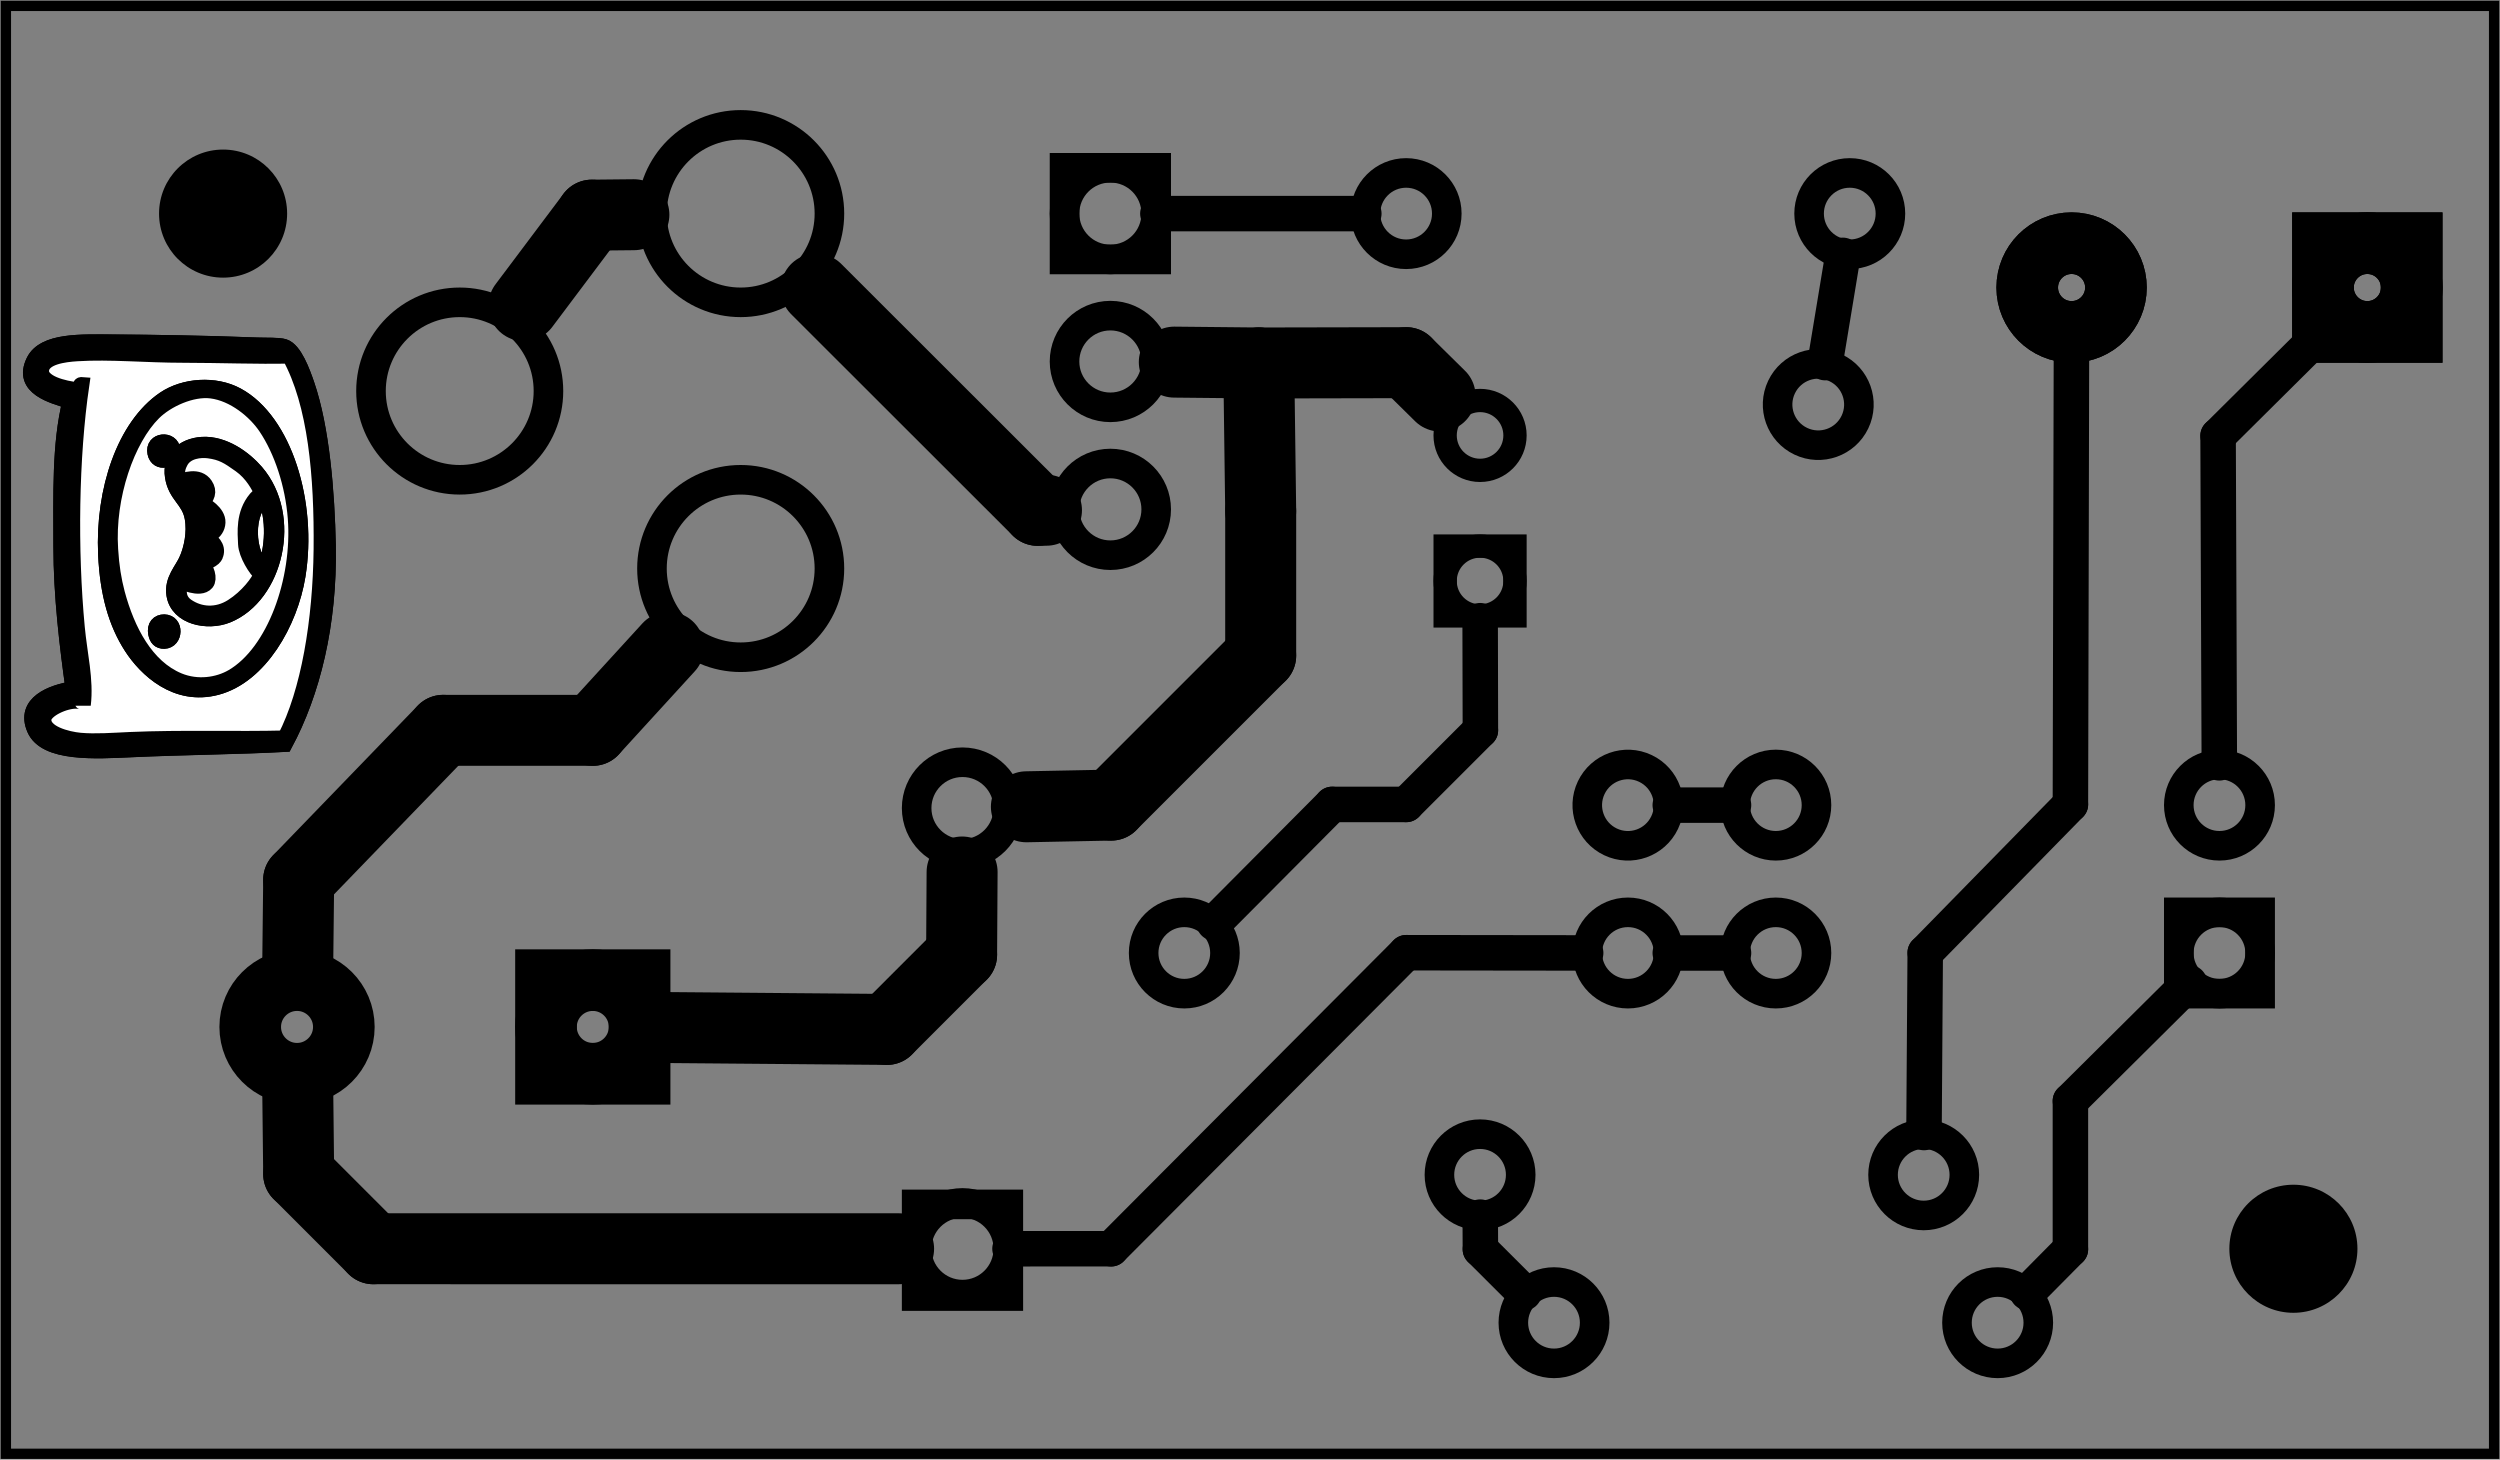 <?xml version="1.0" encoding="utf-8"?>
<!-- Generator: Adobe Illustrator 13.0.0, SVG Export Plug-In . SVG Version: 6.00 Build 14948)  -->
<svg version="1.2" baseProfile="tiny" id="Layer_1" xmlns:svg="http://www.w3.org/2000/svg"
	 xmlns="http://www.w3.org/2000/svg" xmlns:xlink="http://www.w3.org/1999/xlink" x="0px" y="0px" width="121.721px"
	 height="71.07px" viewBox="0 0 121.721 71.07" xml:space="preserve">
<rect x="0" y="0" width="121.721" height="71.07" fill="#808080" stroke="none"/>
<g>
	<g id="board">
		<rect id="boardoutline" x="0.288" y="0.288" fill="none" stroke="#000000" stroke-width="0.5" width="121.145" height="70.494"/>
	</g>
</g>
<g>
	<g transform="translate(124.262,-6.16)">
		<g transform="matrix(0,1,-1,0,0,0)">
			<g id="copper0_1_">
				<g transform="matrix(-1, 0, 0, 1, 34.56, 0)">
					<g>
						<g>
							<g>
								<g id="copper0">
									
										<rect id="square" x="12.24" y="11.16" transform="matrix(-2.547107e-006 -1 1 -2.547107e-006 5.4 23.4)" fill="none" stroke="#000000" stroke-width="3" width="4.319" height="-4.32"/>
									<circle id="connector0pin" fill="none" stroke="#000000" stroke-width="3" cx="14.4" cy="9" r="2.16"/>
									<circle id="connector1pin" fill="none" stroke="#000000" stroke-width="3" cx="14.4" cy="23.4" r="2.16"/>
								</g>
							</g>
							<g>
								
									<rect id="square_1_" x="12.24" y="11.16" transform="matrix(-2.547107e-006 -1 1 -2.547107e-006 5.4 23.4)" fill="none" stroke="#000000" stroke-width="3" width="4.319" height="-4.32"/>
								<circle id="connector0pin_1_" fill="none" stroke="#000000" stroke-width="3" cx="14.4" cy="9" r="2.16"/>
								<circle id="connector1pin_1_" fill="none" stroke="#000000" stroke-width="3" cx="14.4" cy="23.4" r="2.16"/>
							</g>
						</g>
					</g>
				</g>
			</g>
		</g>
	</g>
</g>
<g>
	<g transform="translate(106.944,56.082)">
		<g id="copper0_2_">
			<circle id="nonconn0" cx="4.718" cy="4.718" r="3.118"/>
		</g>
	</g>
</g>
<g>
	<g transform="translate(6.144,5.682)">
		<g id="copper0_3_">
			<circle id="nonconn0_1_" cx="4.718" cy="4.718" r="3.118"/>
		</g>
	</g>
</g>
<g>
	<g transform="translate(49.023,-11.56)">
		<g transform="matrix(0,1,-1,0,0,0)">
			<g id="copper0_4_">
				<circle id="connector0pin_2_" fill="none" stroke="#000000" stroke-width="1.44" cx="39.24" cy="12.96" r="4.32"/>
				<circle id="connector1pin_2_" fill="none" stroke="#000000" stroke-width="1.44" cx="21.96" cy="12.96" r="4.32"/>
				<circle id="connector2pin" fill="none" stroke="#000000" stroke-width="1.44" cx="30.6" cy="26.64" r="4.32"/>
			</g>
		</g>
	</g>
</g>
<g>
	<g transform="translate(63.275,17.654)">
		<g id="copper0_5_">
			<g id="copper1">
				<circle id="connector1pad" fill="none" stroke="#000000" stroke-width="1.134" cx="8.787" cy="10.634" r="1.701"/>
				<rect x="7.087" y="8.933" fill="none" stroke="#000000" stroke-width="1.134" width="3.401" height="3.402"/>
				<circle id="connector0pad" fill="none" stroke="#000000" stroke-width="1.134" cx="8.787" cy="3.546" r="1.701"/>
			</g>
		</g>
	</g>
</g>
<g>
	<g transform="translate(54.962,43.7)">
		<g transform="matrix(1,0,0,1,0,0)">
			<g id="copper0_6_">
				<g id="copper1_1_">
					<circle id="connector0pin_3_" fill="none" stroke="#000000" stroke-width="1.44" cx="2.7" cy="2.7" r="1.98"/>
					<circle id="connector1pin_3_" fill="none" stroke="#000000" stroke-width="1.44" cx="24.3" cy="2.7" r="1.98"/>
				</g>
			</g>
		</g>
	</g>
</g>
<g>
	<g transform="translate(112.382,50.72)">
		<g transform="matrix(-1,0,0,-1,0,0)">
			<g id="copper0_7_">
				<rect id="square_2_" x="2.34" y="2.34" fill="none" stroke="#000000" stroke-width="1.44" width="3.96" height="3.96"/>
				<circle id="connector0pin_4_" fill="none" stroke="#000000" stroke-width="1.44" cx="4.32" cy="4.32" r="1.98"/>
				<circle id="connector3pin" fill="none" stroke="#000000" stroke-width="1.44" cx="25.92" cy="4.32" r="1.98"/>
				<circle id="connector1pin_4_" fill="none" stroke="#000000" stroke-width="1.44" cx="4.32" cy="11.52" r="1.98"/>
				<circle id="connector2pin_1_" fill="none" stroke="#000000" stroke-width="1.44" cx="25.92" cy="11.52" r="1.98"/>
			</g>
		</g>
	</g>
</g>
<g>
	<g transform="translate(65.762,7.7)">
		<g id="copper0_8_">
			<g id="copper1_2_">
				<circle id="connector0pin_5_" fill="none" stroke="#000000" stroke-width="1.44" cx="2.7" cy="2.7" r="1.98"/>
				<circle id="connector1pin_5_" fill="none" stroke="#000000" stroke-width="1.44" cx="24.3" cy="2.7" r="1.98"/>
			</g>
		</g>
	</g>
</g>
<g>
	<g transform="translate(75.665,40.481)">
		<g transform="matrix(0.429,-0.903,0.903,0.429,0,0)">
			<g id="copper0_9_">
				<g id="copper1_3_">
					<circle id="connector0pin_6_" fill="none" stroke="#000000" stroke-width="1.44" cx="2.7" cy="2.7" r="1.98"/>
					<circle id="connector1pin_6_" fill="none" stroke="#000000" stroke-width="1.44" cx="24.3" cy="2.7" r="1.98"/>
				</g>
			</g>
		</g>
	</g>
</g>
<g>
	<g transform="translate(68.462,1.76)">
		<g transform="matrix(0,1,-1,0,0,0)">
			<g id="copper0_10_">
				
					<rect x="6.408" y="12.168" transform="matrix(-2.547107e-006 -1 1 -2.547107e-006 -5.76 23.04)" fill="none" stroke="#000000" stroke-width="1.44" width="4.464" height="4.464"/>
				<circle id="connector0pad_1_" fill="none" stroke="#000000" stroke-width="1.44" cx="8.64" cy="14.4" r="2.232"/>
				<circle id="connector1pad_1_" fill="none" stroke="#000000" stroke-width="1.44" cx="15.84" cy="14.4" r="2.232"/>
				<circle id="connector2pad" fill="none" stroke="#000000" stroke-width="1.44" cx="23.04" cy="14.4" r="2.232"/>
			</g>
		</g>
	</g>
</g>
<g>
	<g transform="translate(99.962,67.1)">
		<g transform="matrix(-1,0,0,-1,0,0)">
			<g id="copper0_11_">
				<g id="copper1_4_">
					<circle id="connector0pin_7_" fill="none" stroke="#000000" stroke-width="1.44" cx="2.7" cy="2.7" r="1.98"/>
					<circle id="connector1pin_7_" fill="none" stroke="#000000" stroke-width="1.44" cx="24.3" cy="2.7" r="1.98"/>
				</g>
			</g>
		</g>
	</g>
</g>
<g>
	<g transform="translate(96.362,59.9)">
		<g transform="matrix(-1,0,0,-1,0,0)">
			<g id="copper0_12_">
				<g id="copper1_5_">
					<circle id="connector0pin_8_" fill="none" stroke="#000000" stroke-width="1.44" cx="2.7" cy="2.7" r="1.979"/>
					<circle id="connector1pin_8_" fill="none" stroke="#000000" stroke-width="1.44" cx="24.3" cy="2.7" r="1.979"/>
				</g>
			</g>
		</g>
	</g>
</g>
<g>
	<g transform="translate(43.262,63.824)">
		<g transform="matrix(0,-1,1,0,0,0)">
			<g id="copper0_13_">
				
					<rect x="0.72" y="1.369" transform="matrix(2.578893e-006 1 -1 2.578893e-006 6.552 0.648)" fill="none" stroke="#000000" stroke-width="1.44" width="4.464" height="4.463"/>
				<circle id="connector0pin_9_" fill="none" stroke="#000000" stroke-width="1.44" cx="3.024" cy="3.6" r="2.232"/>
				<circle id="connector1pin_9_" fill="none" stroke="#000000" stroke-width="1.44" cx="24.48" cy="3.6" r="2.232"/>
			</g>
		</g>
	</g>
</g>
<g>
	<g transform="translate(37.862,35.6)">
		<g transform="matrix(0,1,-1,0,0,0)">
			<g id="copper0_14_">
				
					<rect id="square_3_" x="12.121" y="6.721" transform="matrix(-2.547107e-006 -1 1 -2.547107e-006 5.4 23.4)" fill="none" stroke="#000000" stroke-width="3" width="4.558" height="4.559"/>
				<circle id="connector0pin_10_" fill="none" stroke="#000000" stroke-width="3" cx="14.4" cy="9" r="2.279"/>
				<circle id="connector1pin_10_" fill="none" stroke="#000000" stroke-width="3" cx="14.4" cy="23.4" r="2.279"/>
			</g>
		</g>
	</g>
</g>
<g>
	
		<line fill="none" stroke="#000000" stroke-width="1.728" stroke-linecap="round" x1="108.055" y1="37.141" x2="107.995" y2="21.216"/>
</g>
<g>
	
		<line fill="none" stroke="#000000" stroke-width="1.728" stroke-linecap="round" x1="107.995" y1="21.216" x2="113.674" y2="15.578"/>
</g>
<g>
	
		<line fill="none" stroke="#000000" stroke-width="1.728" stroke-linecap="round" x1="100.805" y1="39.166" x2="100.857" y2="16.24"/>
</g>
<g>
	
		<line fill="none" stroke="#000000" stroke-width="1.728" stroke-linecap="round" x1="93.676" y1="55.141" x2="93.736" y2="46.386"/>
</g>
<g>
	
		<line fill="none" stroke="#000000" stroke-width="1.728" stroke-linecap="round" x1="93.736" y1="46.386" x2="100.805" y2="39.166"/>
</g>
<g>
	
		<line fill="none" stroke="#000000" stroke-width="1.728" stroke-linecap="round" x1="100.805" y1="53.605" x2="100.805" y2="60.824"/>
</g>
<g>
	
		<line fill="none" stroke="#000000" stroke-width="1.728" stroke-linecap="round" x1="106.6" y1="47.852" x2="100.805" y2="53.605"/>
</g>
<g>
	
		<line fill="none" stroke="#000000" stroke-width="1.728" stroke-linecap="round" x1="100.805" y1="60.824" x2="98.713" y2="62.937"/>
</g>
<g>
	<line fill="none" stroke="#000000" stroke-width="1.728" stroke-linecap="round" x1="72.071" y1="59.26" x2="72.078" y2="60.824"/>
</g>
<g>
	
		<line fill="none" stroke="#000000" stroke-width="1.728" stroke-linecap="round" x1="72.078" y1="60.824" x2="74.204" y2="62.945"/>
</g>
<g>
	<line fill="none" stroke="#000000" stroke-width="1.728" stroke-linecap="round" x1="84.402" y1="39.2" x2="81.323" y2="39.2"/>
</g>
<g>
	
		<line fill="none" stroke="#000000" stroke-width="1.728" stroke-linecap="round" x1="88.863" y1="17.655" x2="89.726" y2="12.433"/>
</g>
<g>
	<line fill="none" stroke="#000000" stroke-width="1.728" stroke-linecap="round" x1="56.375" y1="10.4" x2="66.402" y2="10.4"/>
</g>
<g>
	
		<line fill="none" stroke="#000000" stroke-width="3.456" stroke-linecap="round" x1="61.286" y1="17.673" x2="57.175" y2="17.631"/>
</g>
<g>
	
		<line fill="none" stroke="#000000" stroke-width="1.728" stroke-linecap="round" x1="68.468" y1="46.386" x2="77.203" y2="46.397"/>
</g>
<g>
	<line fill="none" stroke="#000000" stroke-width="1.728" stroke-linecap="round" x1="54.1" y1="60.799" x2="68.467" y2="46.386"/>
</g>
<g>
	
		<line fill="none" stroke="#000000" stroke-width="3.456" stroke-linecap="round" x1="50.524" y1="24.848" x2="50.951" y2="24.842"/>
</g>
<g>
	
		<line fill="none" stroke="#000000" stroke-width="3.456" stroke-linecap="round" x1="39.741" y1="14.075" x2="50.524" y2="24.848"/>
</g>
<g>
	
		<line fill="none" stroke="#000000" stroke-width="1.728" stroke-linecap="round" x1="68.468" y1="39.166" x2="64.858" y2="39.166"/>
</g>
<g>
	
		<line fill="none" stroke="#000000" stroke-width="1.728" stroke-linecap="round" x1="72.078" y1="35.557" x2="68.468" y2="39.166"/>
</g>
<g>
	
		<line fill="none" stroke="#000000" stroke-width="1.728" stroke-linecap="round" x1="72.066" y1="30.221" x2="72.078" y2="35.557"/>
</g>
<g>
	
		<line fill="none" stroke="#000000" stroke-width="1.728" stroke-linecap="round" x1="64.858" y1="39.166" x2="59.116" y2="44.939"/>
</g>
<g>
	<line fill="none" stroke="#000000" stroke-width="1.728" stroke-linecap="round" x1="49.175" y1="60.8" x2="54.1" y2="60.799"/>
</g>
<g>
	<line fill="none" stroke="#000000" stroke-width="1.728" stroke-linecap="round" x1="81.323" y1="46.4" x2="84.402" y2="46.4"/>
</g>
<g>
	
		<line fill="none" stroke="#000000" stroke-width="3.456" stroke-linecap="round" x1="14.542" y1="57.158" x2="14.498" y2="53.158"/>
</g>
<g>
	
		<line fill="none" stroke="#000000" stroke-width="3.456" stroke-linecap="round" x1="28.815" y1="10.475" x2="25.506" y2="14.882"/>
</g>
<g>
	<line fill="none" stroke="#000000" stroke-width="3.456" stroke-linecap="round" x1="46.819" y1="46.48" x2="46.843" y2="42.456"/>
</g>
<g>
	
		<line fill="none" stroke="#000000" stroke-width="3.456" stroke-linecap="round" x1="32.021" y1="50.026" x2="43.179" y2="50.121"/>
</g>
<g>
	<line fill="none" stroke="#000000" stroke-width="3.456" stroke-linecap="round" x1="43.179" y1="50.121" x2="46.82" y2="46.48"/>
</g>
<g>
	<line fill="none" stroke="#000000" stroke-width="3.456" stroke-linecap="round" x1="43.751" y1="60.8" x2="18.181" y2="60.799"/>
</g>
<g>
	
		<line fill="none" stroke="#000000" stroke-width="3.456" stroke-linecap="round" x1="18.181" y1="60.799" x2="14.542" y2="57.158"/>
</g>
<g>
	
		<line fill="none" stroke="#000000" stroke-width="3.456" stroke-linecap="round" x1="30.863" y1="10.454" x2="28.815" y2="10.475"/>
</g>
<g>
	<line fill="none" stroke="#000000" stroke-width="3.456" stroke-linecap="round" x1="54.1" y1="39.199" x2="49.973" y2="39.281"/>
</g>
<g>
	<line fill="none" stroke="#000000" stroke-width="3.456" stroke-linecap="round" x1="61.381" y1="31.918" x2="54.1" y2="39.199"/>
</g>
<g>
	<line fill="none" stroke="#000000" stroke-width="3.456" stroke-linecap="round" x1="61.381" y1="24.88" x2="61.381" y2="31.918"/>
</g>
<g>
	<line fill="none" stroke="#000000" stroke-width="3.456" stroke-linecap="round" x1="61.286" y1="17.673" x2="61.381" y2="24.88"/>
</g>
<g>
	
		<line fill="none" stroke="#000000" stroke-width="3.456" stroke-linecap="round" x1="68.468" y1="17.658" x2="61.286" y2="17.673"/>
</g>
<g>
	
		<line fill="none" stroke="#000000" stroke-width="3.456" stroke-linecap="round" x1="70.115" y1="19.281" x2="68.468" y2="17.658"/>
</g>
<g>
	<line fill="none" stroke="#000000" stroke-width="3.456" stroke-linecap="round" x1="14.542" y1="42.84" x2="14.498" y2="46.842"/>
</g>
<g>
	<line fill="none" stroke="#000000" stroke-width="3.456" stroke-linecap="round" x1="21.579" y1="35.559" x2="14.541" y2="42.84"/>
</g>
<g>
	<line fill="none" stroke="#000000" stroke-width="3.456" stroke-linecap="round" x1="32.553" y1="31.518" x2="28.86" y2="35.559"/>
</g>
<g>
	<line fill="none" stroke="#000000" stroke-width="3.456" stroke-linecap="round" x1="28.86" y1="35.559" x2="21.579" y2="35.559"/>
</g>
<g>
	<g>
		<g>
			<path fill="#FFFFFF" stroke="#000000" stroke-width="0.75" d="M15.974,26.56c-0.052-2.587-0.308-5.712-1.034-7.829
				c-0.22-0.637-0.604-1.687-1.108-1.848c-0.265-0.084-0.835-0.056-1.329-0.075c-2.489-0.099-5.133-0.139-6.98-0.148
				c-1.57-0.01-3.379-0.093-3.88,0.925c-0.641,1.308,0.933,1.685,1.771,1.955c-0.522,2.087-0.441,4.552-0.441,7.056
				c0,2.405,0.305,4.901,0.591,6.945c-1.047,0.169-2.434,0.686-1.884,1.956c0.53,1.227,2.961,1.08,4.727,0.998
				c2.477-0.114,5.343-0.139,7.461-0.259C15.217,33.725,16.049,30.38,15.974,26.56z"/>
			<path stroke="#000000" stroke-width="0.75" d="M13.868,36.233c-2.117,0.115-4.981,0.143-7.459,0.259
				c-1.769,0.082-4.197,0.229-4.726-0.997c-0.55-1.271,0.836-1.788,1.884-1.957C3.279,31.496,2.976,29,2.976,26.594
				c0-2.503-0.081-4.971,0.44-7.055c-0.842-0.272-2.409-0.651-1.77-1.956c0.496-1.018,2.309-0.933,3.88-0.924
				c1.849,0.01,4.489,0.047,6.98,0.147c0.494,0.019,1.063-0.014,1.328,0.072c0.504,0.161,0.891,1.211,1.109,1.85
				c0.728,2.115,0.982,5.239,1.034,7.827C16.049,30.38,15.217,33.725,13.868,36.233z M8.92,17.291c-1.806,0-3.555-0.176-5.168-0.073
				c-0.642,0.04-1.65,0.163-1.736,0.774c-0.097,0.662,1.122,0.931,1.774,1c0.118,0.114,0.049-0.267,0.181-0.258
				c-0.515,3.52-0.574,8.058-0.217,11.819c0.122,1.308,0.44,2.557,0.293,3.764c-0.026-0.213-0.132-0.175-0.293-0.182
				c-0.567-0.04-1.598,0.418-1.626,0.886c-0.041,0.678,1.137,0.976,1.774,1.034c0.753,0.067,1.602,0,2.436-0.038
				c2.492-0.108,5.208-0.014,7.534-0.074c1.166-2.258,1.736-5.728,1.772-9.196c0.037-3.563-0.266-7.092-1.551-9.415
				C12.543,17.363,10.771,17.291,8.92,17.291z"/>
			<path fill="#FFFFFF" stroke="#000000" stroke-width="0.75" d="M14.091,17.327c1.285,2.327,1.589,5.852,1.553,9.417
				c-0.039,3.469-0.606,6.938-1.775,9.196c-2.325,0.061-5.038-0.035-7.532,0.075c-0.835,0.037-1.685,0.104-2.438,0.037
				c-0.637-0.06-1.813-0.356-1.772-1.033c0.028-0.466,1.062-0.925,1.626-0.887c0.162,0.011,0.268-0.025,0.293,0.183
				c0.148-1.211-0.172-2.458-0.293-3.766c-0.355-3.761-0.296-8.299,0.221-11.817c-0.139-0.011-0.063,0.376-0.185,0.257
				C3.137,18.92,1.92,18.65,2.017,17.991c0.089-0.612,1.096-0.736,1.735-0.777c1.614-0.1,3.363,0.074,5.17,0.074
				C10.771,17.291,12.543,17.363,14.091,17.327z M6.41,31.509c0.689,1.062,2.155,2.484,4.137,1.958
				c2.104-0.557,3.578-3.147,3.95-5.43c0.578-3.549-0.654-7.541-2.954-8.788c-1.072-0.581-2.57-0.479-3.545,0.181
				c-1.926,1.31-2.99,4.419-2.846,7.571C5.239,28.883,5.645,30.329,6.41,31.509z"/>
			<path stroke="#000000" stroke-width="0.75" d="M5.153,27.001c-0.145-3.152,0.92-6.261,2.846-7.571
				c0.975-0.661,2.474-0.767,3.545-0.182c2.299,1.244,3.532,5.238,2.956,8.788c-0.376,2.283-1.852,4.872-3.953,5.428
				c-1.981,0.524-3.448-0.896-4.138-1.957C5.645,30.329,5.239,28.883,5.153,27.001z M5.706,28.887
				c0.485,1.814,1.402,3.594,2.991,4.248c0.915,0.378,1.926,0.219,2.621-0.185c2.045-1.189,3.3-4.705,3.065-7.72
				c-0.127-1.646-0.671-3.285-1.439-4.43c-0.524-0.78-1.554-1.638-2.659-1.774c-0.952-0.116-2.166,0.437-2.805,1.071
				c-1.289,1.273-2.272,4.065-2.107,6.647C5.428,27.577,5.535,28.236,5.706,28.887z"/>
			<path fill="#FFFFFF" stroke="#000000" stroke-width="0.75" d="M5.377,26.743c-0.169-2.583,0.818-5.373,2.104-6.647
				c0.642-0.636,1.85-1.19,2.806-1.071c1.105,0.139,2.136,0.995,2.66,1.774c0.769,1.143,1.313,2.782,1.44,4.43
				c0.23,3.014-1.023,6.529-3.065,7.72c-0.697,0.408-1.707,0.563-2.622,0.185c-1.588-0.657-2.507-2.434-2.994-4.247
				C5.535,28.236,5.428,27.577,5.377,26.743z M8.404,21.907c-0.036-0.555-0.986-0.503-0.851,0.147
				C7.67,22.621,8.439,22.429,8.404,21.907z M7.998,31.213c0.533-0.016,0.574-0.917,0-0.925c-0.283-0.002-0.479,0.192-0.407,0.554
				C7.641,31.087,7.75,31.217,7.998,31.213z M9.363,25.193c0.139,0.755-0.054,1.552-0.259,2.029
				c-0.227,0.534-0.742,0.999-0.626,1.736c0.174,1.088,1.623,1.385,2.586,0.998c2.361-0.954,3.271-4.813,1.404-6.98
				c-0.563-0.653-1.571-1.394-2.622-1.332c-0.938,0.06-1.577,0.664-1.44,1.552C8.549,24.139,9.199,24.325,9.363,25.193z"/>
			<path stroke="#000000" stroke-width="0.75" d="M7.553,22.055c-0.138-0.653,0.815-0.698,0.852-0.147
				C8.439,22.429,7.67,22.621,7.553,22.055z"/>
			<path stroke="#000000" stroke-width="0.75" d="M7.59,30.844c-0.074-0.362,0.124-0.557,0.406-0.554
				c0.576,0.008,0.54,0.908,0,0.925C7.75,31.217,7.641,31.087,7.59,30.844z"/>
			<path fill="#FFFFFF" stroke="#000000" stroke-width="0.75" d="M8.847,23.753c0.285-0.231,0.935-0.231,0.997,0.149
				c0.046,0.285-0.254,0.511-0.48,0.663C9.259,24.226,9.031,24.013,8.847,23.753z"/>
			<path fill="#FFFFFF" stroke="#000000" stroke-width="0.75" d="M8.92,28.111c0.107-0.26,0.319-0.418,0.37-0.736
				c0.311,0.153,0.657,0.441,0.555,0.886C9.501,28.375,9.182,28.192,8.92,28.111z"/>
			<path fill="#FFFFFF" stroke="#000000" stroke-width="0.75" d="M9.438,27.113c0.073-0.297,0.166-0.572,0.218-0.888
				c0.261,0.144,0.698,0.377,0.628,0.702C10.227,27.223,9.781,27.201,9.438,27.113z"/>
			<path fill="#FFFFFF" stroke="#000000" stroke-width="0.75" d="M9.511,24.824c0.87-0.069,1.301,1.024,0.185,1.109
				C9.64,25.558,9.64,25.127,9.511,24.824z"/>
			<path fill="#FFFFFF" stroke="#000000" stroke-width="0.75" d="M11.912,25.822c0.146,0.098-0.014,0.299,0.036,0.516
				C11.793,26.27,11.97,26.025,11.912,25.822z"/>
			<path fill="#FFFFFF" stroke="#000000" stroke-width="0.75" d="M12.907,24.233c0.456,0.933,0.402,2.564-0.037,3.473
				C11.988,27.094,11.907,24.779,12.907,24.233z"/>
			<path stroke="#000000" stroke-width="0.75" d="M8.404,23.2c-0.139-0.888,0.501-1.492,1.438-1.552
				c1.056-0.063,2.063,0.679,2.625,1.332c1.868,2.168,0.956,6.027-1.403,6.98c-0.961,0.387-2.412,0.091-2.586-0.998
				c-0.116-0.736,0.401-1.205,0.626-1.735c0.208-0.48,0.402-1.276,0.259-2.031C9.199,24.325,8.549,24.139,8.404,23.2z M9.363,24.565
				c0.228-0.149,0.526-0.377,0.479-0.663c-0.063-0.378-0.711-0.378-0.996-0.148C9.031,24.013,9.259,24.226,9.363,24.565z
				 M9.844,28.258c0.102-0.443-0.244-0.733-0.556-0.886c-0.049,0.318-0.261,0.476-0.369,0.737
				C9.182,28.192,9.501,28.375,9.844,28.258z M10.286,26.93c0.07-0.327-0.369-0.557-0.628-0.702
				c-0.054,0.315-0.147,0.591-0.218,0.889C9.781,27.201,10.227,27.223,10.286,26.93z M9.696,25.933
				c1.117-0.085,0.689-1.178-0.182-1.109C9.64,25.127,9.64,25.558,9.696,25.933z M11.948,26.339
				c-0.049-0.218,0.114-0.418-0.036-0.517C11.97,26.025,11.793,26.27,11.948,26.339z M12.871,27.706
				c0.438-0.909,0.495-2.54,0.038-3.474C11.907,24.779,11.988,27.094,12.871,27.706z"/>
		</g>
	</g>
	<path fill="#FFFFFF" stroke="#000000" stroke-width="0.75" d="M8.825,28.306c0,0-0.368,0.761,0.27,1.202s1.473,0.491,2.207,0.024
		c0.736-0.465,1.3-1.201,1.424-1.57c-0.27-0.221-0.739-0.981-0.76-1.472c-0.025-0.564-0.123-1.472,0.49-2.207
		c0.294-0.295,0.294-0.295,0.294-0.295c-0.147-0.318-0.466-0.933-1.055-1.349c-0.588-0.417-0.883-0.613-1.545-0.699
		c-0.373-0.048-1.079,0-1.361,0.54c-0.092,0.175-0.245,0.479-0.087,0.994c0.271-0.098,0.959-0.358,1.288,0.135
		c0.221,0.331,0.111,0.589-0.209,0.92c0.196,0.025,0.844,0.441,0.822,0.908c-0.024,0.54-0.614,0.699-0.614,0.699
		c0.344,0.208,0.639,0.491,0.517,0.858c0,0-0.05,0.355-0.761,0.393c0.355,0.282,0.463,0.807,0.307,0.994
		C9.734,28.759,8.825,28.306,8.825,28.306z"/>
</g>
</svg>
